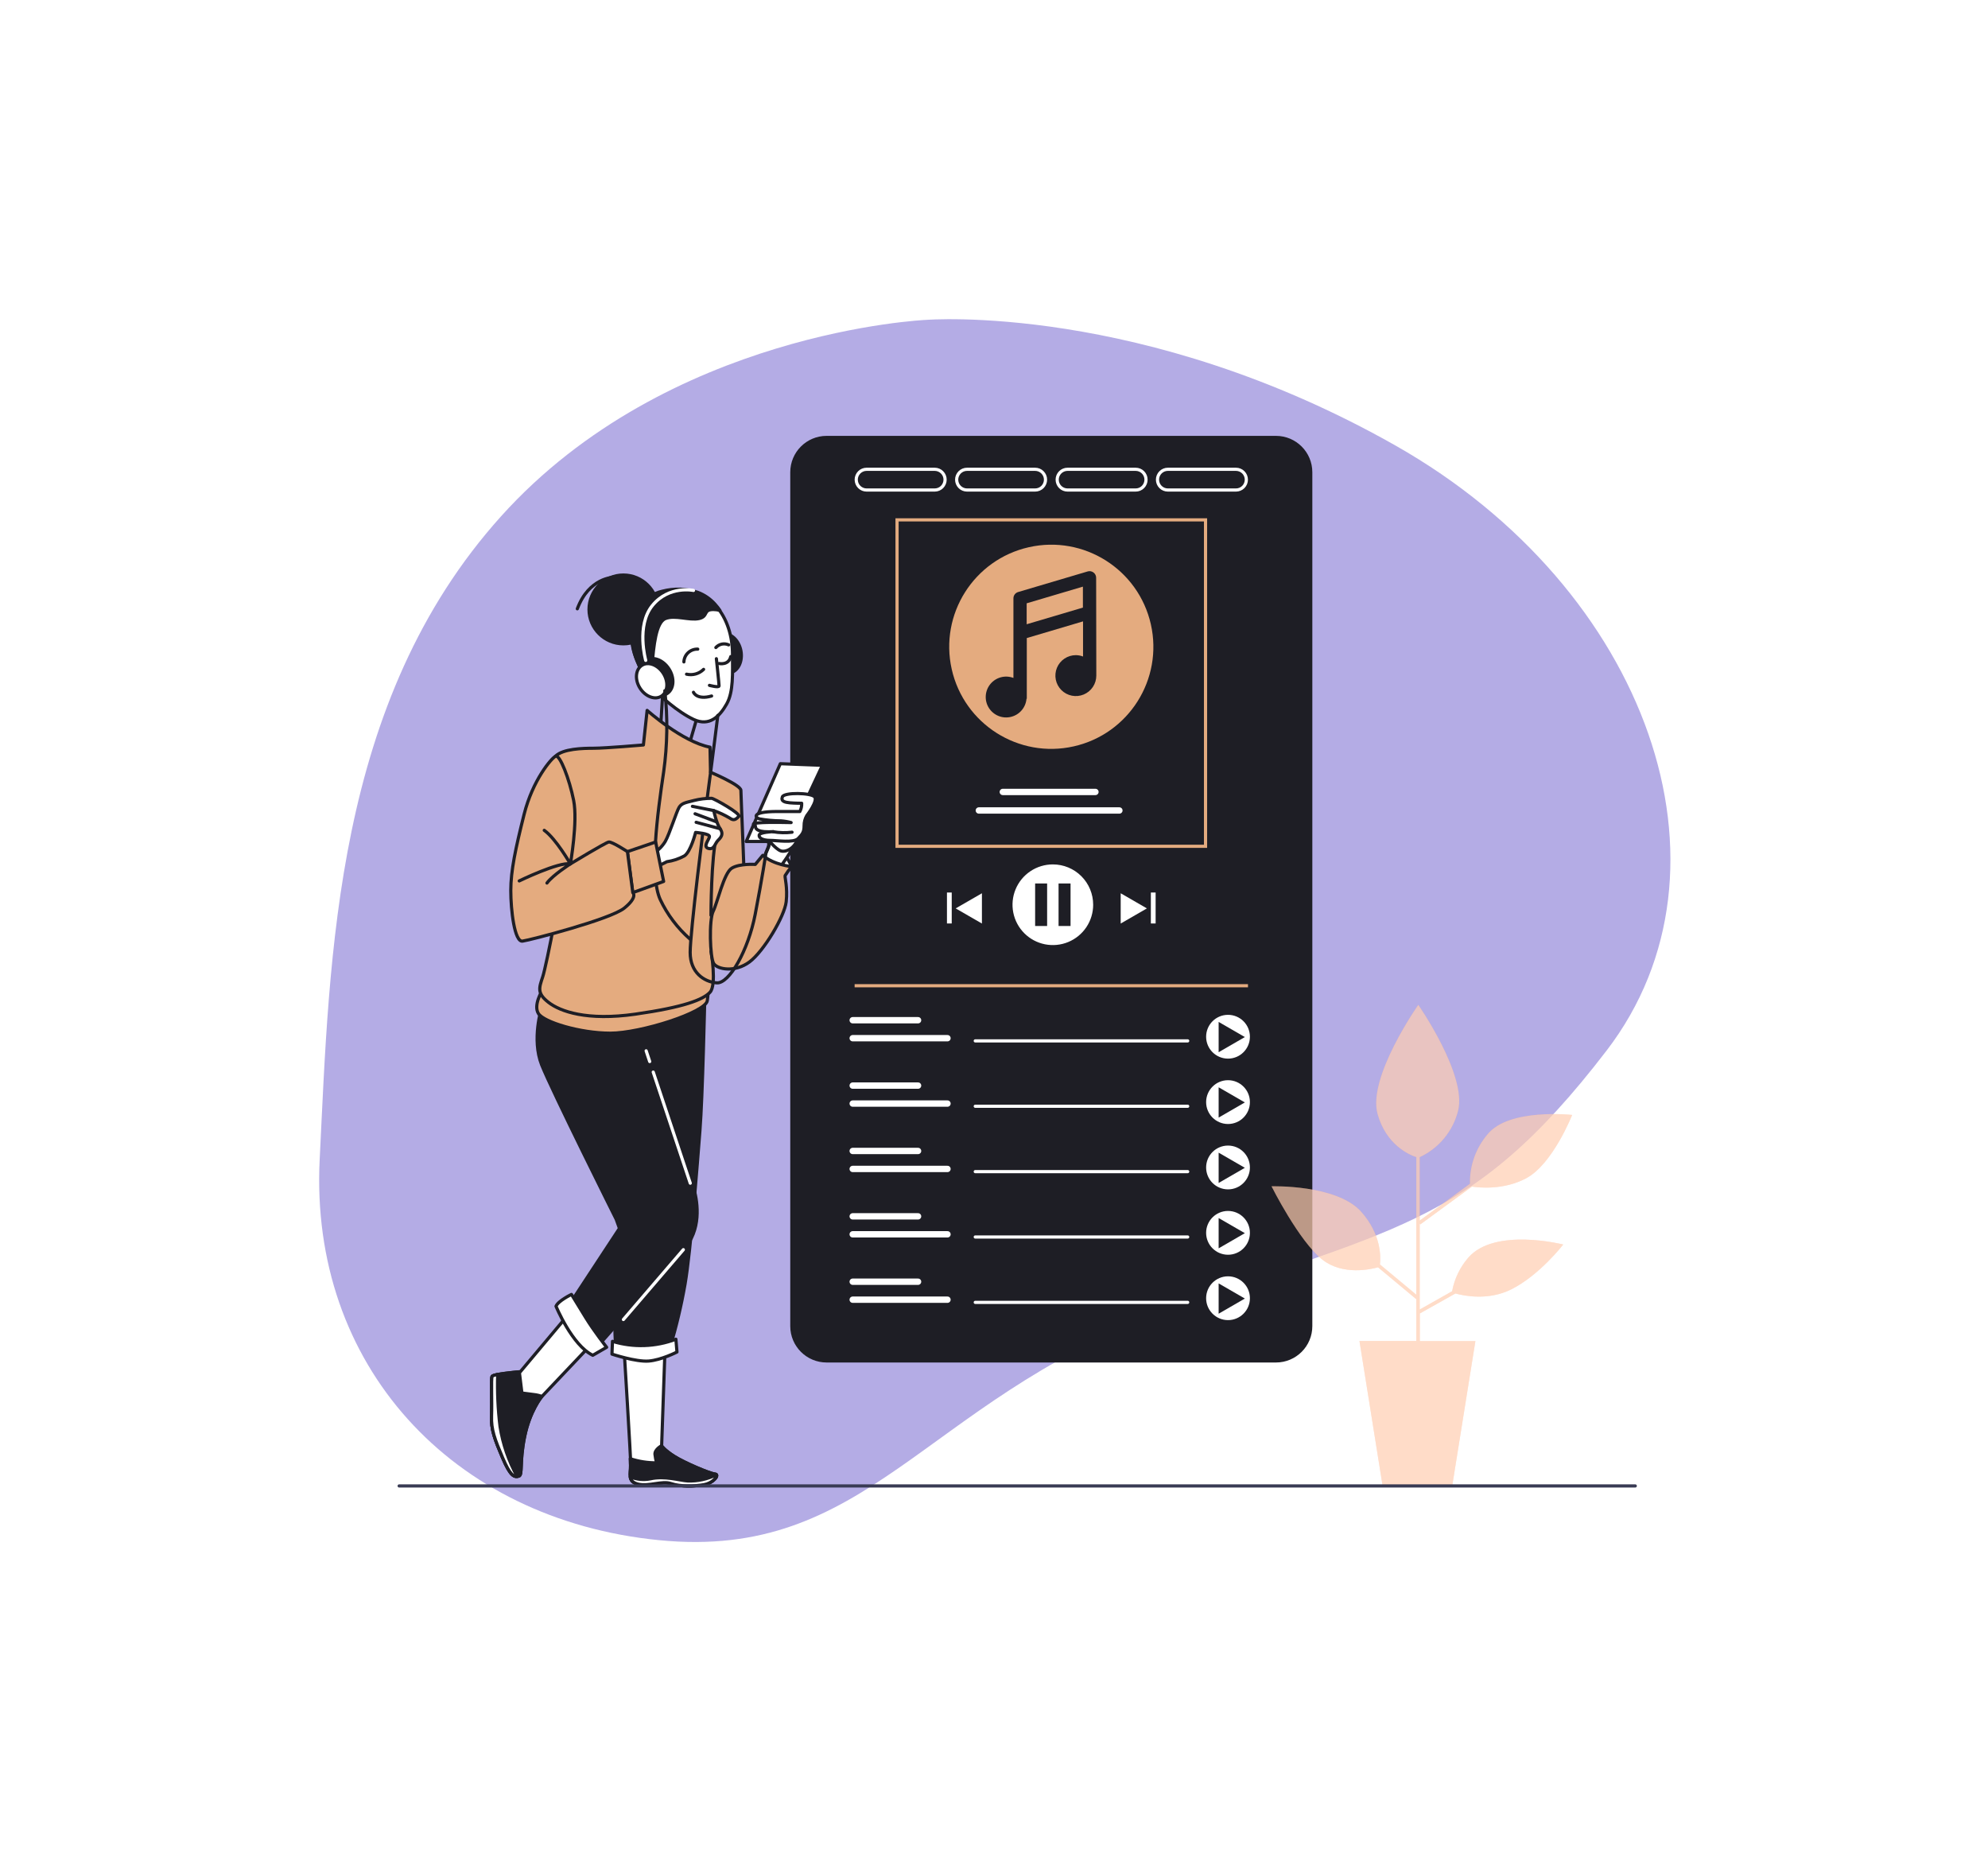 <svg width="626" height="586" viewBox="0 0 626 586" fill="none" xmlns="http://www.w3.org/2000/svg">
<g opacity="0.5">
<g filter="url(#filter0_f_222_377)">
<path d="M291.611 100.717C291.611 100.717 210.3 104.205 157.802 162.531C105.303 220.857 103.86 300.574 100.663 365.095C97.466 429.617 142.139 478.49 207.576 484.929C273.012 491.367 290.665 441.82 364.089 413.927C437.512 386.034 461.994 388.036 505.909 330.764C549.824 273.492 519.108 185.461 439.477 140.307C359.846 95.154 291.611 100.717 291.611 100.717Z" fill="#6959CB"/>
</g>
</g>
<path d="M401.787 137.734H260.293C254.245 137.734 249.343 142.636 249.343 148.684V417.533C249.343 423.58 254.245 428.483 260.293 428.483H401.787C407.835 428.483 412.737 423.58 412.737 417.533V148.684C412.737 142.636 407.835 137.734 401.787 137.734Z" fill="#1E1E25" stroke="#1E1E25" stroke-linecap="round" stroke-linejoin="round"/>
<path d="M294.347 154.282H272.88C272.014 154.282 271.185 153.938 270.573 153.327C269.961 152.715 269.617 151.885 269.617 151.02C269.617 150.155 269.961 149.325 270.573 148.713C271.185 148.101 272.014 147.758 272.88 147.758H294.347C295.211 147.76 296.038 148.105 296.647 148.717C297.257 149.328 297.599 150.156 297.599 151.02C297.599 151.883 297.257 152.712 296.647 153.323C296.038 153.935 295.211 154.279 294.347 154.282Z" stroke="white" stroke-miterlimit="10" stroke-linecap="round"/>
<path d="M325.961 154.282H304.504C303.638 154.282 302.809 153.938 302.197 153.327C301.585 152.715 301.241 151.885 301.241 151.02C301.241 150.155 301.585 149.325 302.197 148.713C302.809 148.101 303.638 147.758 304.504 147.758H325.961C326.826 147.758 327.656 148.101 328.268 148.713C328.879 149.325 329.223 150.155 329.223 151.02C329.223 151.885 328.879 152.715 328.268 153.327C327.656 153.938 326.826 154.282 325.961 154.282Z" stroke="white" stroke-miterlimit="10" stroke-linecap="round"/>
<path d="M357.586 154.282H336.15C335.722 154.282 335.298 154.198 334.903 154.034C334.507 153.87 334.148 153.629 333.846 153.326C333.544 153.023 333.305 152.663 333.142 152.267C332.979 151.872 332.896 151.448 332.897 151.02C332.896 150.592 332.979 150.168 333.142 149.772C333.305 149.376 333.544 149.017 333.846 148.714C334.148 148.411 334.507 148.17 334.903 148.006C335.298 147.842 335.722 147.758 336.15 147.758H357.617C358.045 147.758 358.469 147.842 358.864 148.006C359.259 148.17 359.618 148.411 359.92 148.714C360.222 149.017 360.462 149.376 360.625 149.772C360.787 150.168 360.87 150.592 360.869 151.02C360.871 151.45 360.786 151.877 360.622 152.275C360.457 152.672 360.215 153.034 359.909 153.337C359.604 153.641 359.241 153.88 358.843 154.043C358.444 154.205 358.017 154.286 357.586 154.282Z" stroke="white" stroke-miterlimit="10" stroke-linecap="round"/>
<path d="M389.201 154.282H367.744C366.879 154.282 366.049 153.938 365.437 153.327C364.825 152.715 364.481 151.885 364.481 151.02C364.481 150.155 364.825 149.325 365.437 148.713C366.049 148.101 366.879 147.758 367.744 147.758H389.201C390.066 147.758 390.896 148.101 391.508 148.713C392.12 149.325 392.463 150.155 392.463 151.02C392.463 151.885 392.12 152.715 391.508 153.327C390.896 153.938 390.066 154.282 389.201 154.282Z" stroke="white" stroke-miterlimit="10" stroke-linecap="round"/>
<path d="M309.197 290.775V281.245L300.934 286.01L309.197 290.775Z" fill="white"/>
<path d="M299.688 281.009H298.186V290.755H299.688V281.009Z" fill="white"/>
<path d="M352.895 290.775L361.148 286.01L352.895 281.245V290.775Z" fill="white"/>
<path d="M363.895 281.009H362.393V290.755H363.895V281.009Z" fill="white"/>
<path d="M331.529 272.158C329.017 272.158 326.562 272.903 324.473 274.298C322.385 275.694 320.757 277.677 319.796 279.998C318.835 282.318 318.583 284.872 319.073 287.335C319.563 289.799 320.773 292.061 322.549 293.838C324.325 295.614 326.588 296.823 329.051 297.313C331.514 297.803 334.068 297.552 336.388 296.59C338.709 295.629 340.692 294.002 342.088 291.913C343.483 289.825 344.228 287.369 344.228 284.858C344.229 283.19 343.902 281.538 343.264 279.996C342.626 278.455 341.691 277.054 340.511 275.875C339.332 274.695 337.931 273.76 336.39 273.122C334.849 272.484 333.197 272.157 331.529 272.158ZM329.728 291.547H325.951V278.168H329.728V291.547ZM337.106 291.547H333.33V278.168H337.106V291.547Z" fill="white"/>
<path d="M338.114 234.993C355.429 231.088 366.3 213.885 362.395 196.57C358.489 179.254 341.287 168.383 323.971 172.289C306.656 176.194 295.785 193.397 299.69 210.712C303.596 228.027 320.798 238.898 338.114 234.993Z" fill="#E4AB7F"/>
<path d="M345.164 181.914C345.166 181.59 345.092 181.271 344.947 180.981C344.802 180.691 344.591 180.44 344.331 180.247C344.071 180.05 343.769 179.918 343.449 179.861C343.129 179.804 342.8 179.823 342.488 179.918L320.609 186.401C320.176 186.525 319.796 186.787 319.526 187.148C319.257 187.509 319.113 187.948 319.117 188.398V213.447C317.857 212.966 316.477 212.894 315.174 213.24C313.87 213.586 312.708 214.333 311.853 215.376C310.997 216.418 310.491 217.704 310.405 219.05C310.32 220.396 310.66 221.735 311.377 222.877C312.095 224.019 313.153 224.907 314.402 225.415C315.652 225.923 317.029 226.025 318.34 225.707C319.651 225.389 320.829 224.668 321.707 223.644C322.585 222.62 323.119 221.346 323.233 220.002H323.326V200.891L341.037 195.643V206.706C340.315 206.424 339.548 206.278 338.773 206.274C337.499 206.274 336.254 206.651 335.194 207.359C334.135 208.067 333.309 209.073 332.821 210.251C332.334 211.428 332.206 212.723 332.455 213.973C332.703 215.223 333.317 216.37 334.218 217.271C335.119 218.172 336.267 218.786 337.516 219.035C338.766 219.283 340.061 219.156 341.239 218.668C342.416 218.18 343.422 217.355 344.13 216.295C344.838 215.236 345.216 213.99 345.216 212.716C345.216 212.716 345.216 212.644 345.216 212.613L345.164 181.914ZM340.996 191.3L323.285 196.548V189.952L340.996 184.703V191.3Z" fill="#1E1E25"/>
<path d="M315.773 249.343H344.939" stroke="white" stroke-width="2" stroke-miterlimit="10" stroke-linecap="round"/>
<path d="M308.229 255.178H352.482" stroke="white" stroke-width="2" stroke-miterlimit="10" stroke-linecap="round"/>
<path d="M386.69 333.309C390.498 333.309 393.585 330.222 393.585 326.414C393.585 322.606 390.498 319.519 386.69 319.519C382.882 319.519 379.795 322.606 379.795 326.414C379.795 330.222 382.882 333.309 386.69 333.309Z" fill="white"/>
<path d="M383.736 331.292L391.99 326.517L383.736 321.752V331.292Z" fill="#1E1E25"/>
<path d="M268.506 326.877H298.351" stroke="white" stroke-width="2" stroke-miterlimit="10" stroke-linecap="round"/>
<path d="M268.506 321.217H289.088" stroke="white" stroke-width="2" stroke-miterlimit="10" stroke-linecap="round"/>
<path d="M307.098 327.721H373.991" stroke="white" stroke-miterlimit="10" stroke-linecap="round"/>
<path d="M386.69 353.892C390.498 353.892 393.585 350.805 393.585 346.996C393.585 343.188 390.498 340.101 386.69 340.101C382.882 340.101 379.795 343.188 379.795 346.996C379.795 350.805 382.882 353.892 386.69 353.892Z" fill="white"/>
<path d="M383.736 351.874L391.99 347.099L383.736 342.334V351.874Z" fill="#1E1E25"/>
<path d="M268.506 347.46H298.351" stroke="white" stroke-width="2" stroke-miterlimit="10" stroke-linecap="round"/>
<path d="M268.506 341.799H289.088" stroke="white" stroke-width="2" stroke-miterlimit="10" stroke-linecap="round"/>
<path d="M307.098 348.303H373.991" stroke="white" stroke-miterlimit="10" stroke-linecap="round"/>
<path d="M386.69 374.474C390.498 374.474 393.585 371.387 393.585 367.579C393.585 363.771 390.498 360.684 386.69 360.684C382.882 360.684 379.795 363.771 379.795 367.579C379.795 371.387 382.882 374.474 386.69 374.474Z" fill="white"/>
<path d="M383.736 372.457L391.99 367.682L383.736 362.917V372.457Z" fill="#1E1E25"/>
<path d="M268.506 368.042H298.351" stroke="white" stroke-width="2" stroke-miterlimit="10" stroke-linecap="round"/>
<path d="M268.506 362.382H289.088" stroke="white" stroke-width="2" stroke-miterlimit="10" stroke-linecap="round"/>
<path d="M307.098 368.886H373.991" stroke="white" stroke-miterlimit="10" stroke-linecap="round"/>
<path d="M386.69 395.057C390.498 395.057 393.585 391.97 393.585 388.161C393.585 384.353 390.498 381.266 386.69 381.266C382.882 381.266 379.795 384.353 379.795 388.161C379.795 391.97 382.882 395.057 386.69 395.057Z" fill="white"/>
<path d="M383.736 393.04L391.99 388.264L383.736 383.5V393.04Z" fill="#1E1E25"/>
<path d="M268.506 388.625H298.351" stroke="white" stroke-width="2" stroke-miterlimit="10" stroke-linecap="round"/>
<path d="M268.506 382.964H289.088" stroke="white" stroke-width="2" stroke-miterlimit="10" stroke-linecap="round"/>
<path d="M307.098 389.468H373.991" stroke="white" stroke-miterlimit="10" stroke-linecap="round"/>
<path d="M386.69 415.639C390.498 415.639 393.585 412.552 393.585 408.744C393.585 404.936 390.498 401.849 386.69 401.849C382.882 401.849 379.795 404.936 379.795 408.744C379.795 412.552 382.882 415.639 386.69 415.639Z" fill="white"/>
<path d="M383.736 413.622L391.99 408.847L383.736 404.082V413.622Z" fill="#1E1E25"/>
<path d="M268.506 409.207H298.351" stroke="white" stroke-width="2" stroke-miterlimit="10" stroke-linecap="round"/>
<path d="M268.506 403.547H289.088" stroke="white" stroke-width="2" stroke-miterlimit="10" stroke-linecap="round"/>
<path d="M307.098 410.051H373.991" stroke="white" stroke-miterlimit="10" stroke-linecap="round"/>
<path d="M379.61 163.678H282.471V266.457H379.61V163.678Z" stroke="#E4AB7F" stroke-miterlimit="10"/>
<path d="M269.112 310.359H392.978" stroke="#E4AB7F" stroke-miterlimit="10"/>
<path d="M462.342 395.983C459.735 398.99 457.98 402.639 457.258 406.552L447.049 412.305V385.228L447.245 385.496L463.505 373.599C465.563 373.918 473.446 374.814 480.64 370.944C488.986 366.447 495.048 351.041 495.048 351.041C495.048 351.041 475.144 348.797 468.404 357.144C464.714 361.476 462.747 367.015 462.877 372.704L447.049 384.313V364.337C450.02 362.956 452.645 360.931 454.735 358.409C456.825 355.886 458.327 352.93 459.131 349.754C462.023 338.516 446.607 316.37 446.607 316.37C446.607 316.37 430.563 339.165 433.774 350.722C436.49 360.509 443.797 363.607 445.979 364.327V407.643L434.525 398.113C434.792 395.828 434.998 388.686 428.638 381.534C420.93 372.869 400.389 373.507 400.389 373.507C400.389 373.507 409.054 390.848 416.433 396.621C422.885 401.674 431.787 399.616 433.928 399.008L445.969 409.042V422.215H428.082L435.379 467.878H457.279L464.586 422.246H447.09V413.54L458.298 407.252C461.025 408.003 468.651 409.567 475.865 405.965C484.849 401.468 492.238 391.835 492.238 391.835C492.238 391.835 470.688 386.35 462.342 395.983Z" fill="#FF8C4B" fill-opacity="0.5"/>
<path opacity="0.4" d="M462.342 395.983C459.735 398.99 457.98 402.639 457.258 406.552L447.049 412.305V385.228L447.245 385.496L463.505 373.599C465.563 373.918 473.446 374.814 480.64 370.944C488.986 366.447 495.048 351.041 495.048 351.041C495.048 351.041 475.144 348.797 468.404 357.144C464.714 361.476 462.747 367.015 462.877 372.704L447.049 384.313V364.337C450.02 362.956 452.645 360.931 454.735 358.409C456.825 355.886 458.327 352.93 459.131 349.754C462.023 338.516 446.607 316.37 446.607 316.37C446.607 316.37 430.563 339.165 433.774 350.722C436.49 360.509 443.797 363.607 445.979 364.327V407.643L434.525 398.113C434.792 395.828 434.998 388.686 428.638 381.534C420.93 372.869 400.389 373.507 400.389 373.507C400.389 373.507 409.054 390.848 416.433 396.621C422.885 401.674 431.787 399.616 433.928 399.008L445.969 409.042V422.215H428.082L435.379 467.878H457.279L464.586 422.246H447.09V413.54L458.298 407.252C461.025 408.003 468.651 409.567 475.865 405.965C484.849 401.468 492.238 391.835 492.238 391.835C492.238 391.835 470.688 386.35 462.342 395.983Z" fill="white"/>
<path d="M233.3 204.864C233.948 208.229 232.415 211.358 229.873 211.852C227.331 212.346 224.727 210.009 224.079 206.644C223.431 203.279 224.954 200.15 227.506 199.656C230.058 199.162 232.641 201.499 233.3 204.864Z" fill="#1E1E25" stroke="#1E1E25" stroke-linecap="round" stroke-linejoin="round"/>
<path d="M208.806 216.627C208.806 216.627 208.302 224.006 208.137 227.196C208.105 228.663 207.936 230.124 207.633 231.559L216.36 236.705L219.859 224.674L208.806 216.627Z" stroke="#1E1E25" stroke-linecap="round" stroke-linejoin="round"/>
<path d="M219.859 186.926C216.248 185.735 212.37 185.617 208.693 186.586C202.817 187.924 199.626 193.461 199.122 200.336C198.618 207.21 204.33 215.268 206.007 217.121C207.685 218.973 213.386 224.16 218.418 226.517C223.451 228.873 226.651 225.487 228.823 221.649C230.994 217.81 230.665 211.913 230.665 206.047C230.665 200.562 229.07 194.727 225.303 190.61C223.818 188.955 221.948 187.69 219.859 186.926Z" fill="white" stroke="#1E1E25" stroke-linecap="round" stroke-linejoin="round"/>
<path d="M225.581 207.395C225.581 207.395 226.425 215.279 226.425 215.947C226.425 216.616 223.399 215.783 223.399 215.783" stroke="#1E1E25" stroke-linecap="round" stroke-linejoin="round"/>
<path d="M216.185 212.263C217.135 212.484 218.126 212.461 219.065 212.196C220.004 211.932 220.861 211.434 221.557 210.75" stroke="#1E1E25" stroke-linecap="round" stroke-linejoin="round"/>
<path d="M226.425 208.908C226.425 208.908 229.44 209.577 230.109 206.726" stroke="#1E1E25" stroke-linecap="round" stroke-linejoin="round"/>
<path d="M215.351 208.404C215.396 207.292 215.881 206.243 216.699 205.489C217.518 204.734 218.602 204.336 219.714 204.38" stroke="#1E1E25" stroke-linecap="round" stroke-linejoin="round"/>
<path d="M225.416 203.876C225.912 203.328 226.568 202.952 227.291 202.801C228.014 202.649 228.766 202.73 229.44 203.032" stroke="#1E1E25" stroke-linecap="round" stroke-linejoin="round"/>
<path d="M218.366 217.965C218.366 217.965 219.395 220.486 224.078 219.138" stroke="#1E1E25" stroke-linecap="round" stroke-linejoin="round"/>
<path d="M196.303 202.703C202.282 202.703 207.129 197.855 207.129 191.876C207.129 185.897 202.282 181.05 196.303 181.05C190.324 181.05 185.477 185.897 185.477 191.876C185.477 197.855 190.324 202.703 196.303 202.703Z" fill="#1E1E25" stroke="#1E1E25" stroke-linecap="round" stroke-linejoin="round"/>
<path d="M225.089 190.163C223.617 188.518 221.766 187.257 219.697 186.489C216.086 185.298 212.207 185.18 208.531 186.149C202.654 187.487 199.464 193.024 198.96 199.898C198.589 205.044 201.708 210.889 203.992 214.306C204.841 212.788 205.304 211.085 205.34 209.346C205.845 203.48 206.514 195.967 209.539 194.753C212.565 193.538 217.083 195.422 220.108 194.753C223.134 194.084 221.282 191.902 224.637 191.902C225.332 191.91 226.024 192.006 226.695 192.19C226.212 191.475 225.675 190.797 225.089 190.163Z" fill="#1E1E25" stroke="#1E1E25" stroke-linecap="round" stroke-linejoin="round"/>
<path d="M193.204 181.78C193.204 181.78 185.486 181.78 181.791 191.681" stroke="#1E1E25" stroke-linecap="round" stroke-linejoin="round"/>
<path d="M210.648 210.596C212.511 213.467 212.254 216.946 210.082 218.356C207.911 219.766 204.628 218.572 202.765 215.7C200.902 212.829 201.16 209.34 203.331 207.931C205.503 206.521 208.785 207.704 210.648 210.596Z" fill="#1E1E25" stroke="#1E1E25" stroke-linecap="round" stroke-linejoin="round"/>
<path d="M208.836 211.954C210.555 214.61 210.318 217.82 208.311 219.158C206.305 220.496 203.279 219.364 201.56 216.709C199.842 214.054 200.078 210.843 202.085 209.505C204.092 208.167 207.118 209.299 208.836 211.954Z" fill="white" stroke="#1E1E25" stroke-linecap="round" stroke-linejoin="round"/>
<path d="M203.331 207.92C203.331 207.92 200.244 196.991 205.451 190.621C210.659 184.25 218.377 185.897 218.377 185.897" stroke="white" stroke-linecap="round" stroke-linejoin="round"/>
<path d="M196.559 425.498C196.559 425.498 198.617 458.718 198.617 461.404C198.617 464.09 197.588 466.437 200.963 467.281C204.339 468.125 208.507 466.108 211.368 467.106C214.229 468.104 218.911 467.95 221.762 467.445C224.613 466.941 226.794 464.255 225.117 464.091C223.439 463.926 215.556 460.571 212.366 458.554C209.176 456.537 208.342 455.199 208.342 455.199L209.371 425.673L196.559 425.498Z" fill="white" stroke="#1E1E25" stroke-linecap="round" stroke-linejoin="round"/>
<path d="M225.077 464.091C223.399 463.926 215.516 460.571 212.326 458.554C209.135 456.537 208.302 455.199 208.302 455.199C208.302 455.199 206.12 456.372 206.244 457.885C206.348 458.791 206.516 459.689 206.748 460.571C203.93 460.602 201.127 460.163 198.453 459.274C198.453 460.303 198.535 461.085 198.535 461.404C198.535 464.091 197.506 466.437 200.882 467.281C204.257 468.125 208.425 466.108 211.286 467.106C214.147 468.104 218.83 467.95 221.68 467.445C224.531 466.941 226.754 464.255 225.077 464.091Z" fill="#1E1E25" stroke="#1E1E25" stroke-linecap="round" stroke-linejoin="round"/>
<path d="M225.571 464.307C222.769 465.713 219.658 466.39 216.525 466.272C214.004 466.108 209.321 464.595 204.783 465.603C202.669 466.029 200.476 465.814 198.484 464.986C198.639 466.015 199.215 466.849 200.923 467.281C204.278 468.114 208.467 466.108 211.328 467.106C214.189 468.104 218.871 467.95 221.722 467.445C224.171 467.013 226.106 464.986 225.571 464.307Z" fill="white" stroke="#1E1E25" stroke-linecap="round" stroke-linejoin="round"/>
<path d="M221.917 314.435C221.917 314.435 221.238 345.473 220.404 355.878C219.571 366.282 217.554 393.626 215.701 404.36C214.535 411.048 212.968 417.66 211.008 424.16C207.514 424.752 203.982 425.096 200.439 425.189C198.245 425.274 196.049 425.105 193.894 424.685C193.894 424.685 193.225 416.298 194.059 410.926C194.892 405.554 196.745 388.45 195.911 379.558C195.077 370.666 195.736 342.304 191.547 333.587C187.359 324.87 187.524 321.34 190.704 319.323C193.884 317.306 221.917 314.435 221.917 314.435Z" fill="#1E1E25" stroke="#1E1E25" stroke-linecap="round" stroke-linejoin="round"/>
<path d="M186.155 423.317L170.554 439.783C170.554 439.783 166.859 444.146 165.182 452.369C163.504 460.591 164.677 464.451 163.339 464.78C162.002 465.109 160.818 464.955 158.307 459.079C155.796 453.202 154.612 450.187 154.787 445.824C154.962 441.46 154.612 434.246 154.952 433.412C155.292 432.579 163.844 431.899 163.844 431.899L178.776 414.116L186.155 423.317Z" fill="white" stroke="#1E1E25" stroke-linecap="round" stroke-linejoin="round"/>
<path d="M164.347 438.589L163.524 431.899C162.001 432.033 155.291 432.64 154.951 433.392C154.612 434.143 154.951 441.439 154.786 445.803C154.622 450.166 155.816 453.182 158.306 459.058C160.797 464.934 162.001 465.099 163.339 464.759C164.676 464.42 163.503 460.571 165.181 452.348C166.858 444.125 170.553 439.762 170.553 439.762L170.635 439.68C169.854 439.379 169.038 439.182 168.206 439.093L164.347 438.589Z" fill="#1E1E25" stroke="#1E1E25" stroke-linecap="round" stroke-linejoin="round"/>
<path d="M162.845 464.852C160.153 459.973 158.331 454.662 157.462 449.158C156.799 443.713 156.551 438.226 156.721 432.743C155.692 432.939 155.044 433.155 154.951 433.392C154.612 434.225 154.951 441.439 154.786 445.803C154.622 450.166 155.816 453.182 158.306 459.058C160.508 464.204 161.682 464.965 162.845 464.852Z" fill="white" stroke="#1E1E25" stroke-linecap="round" stroke-linejoin="round"/>
<path d="M170.553 317.286C170.553 317.286 167.362 327.186 170.553 335.244C173.743 343.302 194.037 383.891 194.037 383.891L195.066 386.752L179.3 410.741C180.237 413.743 181.842 416.494 183.993 418.788C185.446 420.413 187.018 421.926 188.696 423.317C188.696 423.317 209.495 399.647 215.196 393.472C220.898 387.297 219.735 378.868 218.561 374.505C217.388 370.142 201.272 323.049 201.272 323.049C201.272 323.049 180.957 323.491 170.553 317.286Z" fill="#1E1E25" stroke="#1E1E25" stroke-linecap="round" stroke-linejoin="round"/>
<path d="M205.698 337.549L217.358 372.529" stroke="white" stroke-linecap="round" stroke-linejoin="round"/>
<path d="M203.465 330.849L204.587 334.225" stroke="white" stroke-linecap="round" stroke-linejoin="round"/>
<path d="M215.177 393.462L196.303 415.454" stroke="white" stroke-linecap="round" stroke-linejoin="round"/>
<path d="M170.718 311.924C170.718 311.924 167.868 316.452 169.545 319.128C171.223 321.803 182.636 325.302 192.186 325.302C201.736 325.302 222.216 318.757 222.72 315.063C223.225 311.368 223.06 309.526 222.72 309.022C222.381 308.517 219.026 314.064 198.021 314.229C177.017 314.394 170.718 311.924 170.718 311.924Z" fill="#E4AB7F" stroke="#1E1E25" stroke-linecap="round" stroke-linejoin="round"/>
<path d="M203.773 223.666C203.773 223.666 214.846 233.566 223.573 235.244L223.738 243.137C223.738 243.137 233.299 247.161 233.299 248.838C233.299 250.516 234.647 280.577 234.647 286.751C234.647 292.926 231.457 302.857 228.935 302.188C227.114 301.593 225.411 300.684 223.903 299.502C223.903 299.502 225.755 310.071 223.573 312.418C221.392 314.764 215.34 317.121 200.078 319.303C184.817 321.484 176.409 318.459 172.735 315.608C169.061 312.757 169.719 311.08 170.892 307.56C172.066 304.041 177.427 276.687 177.427 271.819C177.427 266.951 172.57 240.451 174.916 238.094C177.263 235.738 183.468 235.583 186.998 235.583C190.528 235.583 202.6 234.554 202.6 234.554L203.773 223.666Z" fill="#E4AB7F" stroke="#1E1E25" stroke-linecap="round" stroke-linejoin="round"/>
<path d="M223.883 288.192C223.883 288.192 223.883 269.874 225.684 262.968" stroke="#1E1E25" stroke-linecap="round" stroke-linejoin="round"/>
<path d="M249.241 272.827C248.743 271.649 248.126 270.524 247.399 269.472C246.215 267.795 243.2 268.968 242.695 270.985C242.191 273.002 247.224 273.496 249.241 272.827Z" fill="white" stroke="#1E1E25" stroke-linecap="round" stroke-linejoin="round"/>
<path d="M252.596 261.919C251.568 263.349 250.67 264.868 249.91 266.457C248.585 268.865 247.07 271.164 245.381 273.332L239.845 270.985C240.708 269.603 241.439 268.142 242.026 266.622C242.176 265.642 241.999 264.64 241.522 263.771C243.842 263.482 246.139 263.032 248.397 262.423C250.249 261.754 251.587 260.581 252.596 261.919Z" fill="white" stroke="#1E1E25" stroke-linecap="round" stroke-linejoin="round"/>
<path d="M245.721 240.451L234.977 264.944H247.727L258.966 240.955L245.721 240.451Z" fill="white" stroke="#1E1E25" stroke-linecap="round" stroke-linejoin="round"/>
<path d="M241.779 264.234C241.779 264.234 244.167 267.249 245.793 267.877C247.419 268.505 250.939 266.992 251.453 262.732C251.968 258.471 241.779 264.234 241.779 264.234Z" fill="white" stroke="#1E1E25" stroke-linecap="round" stroke-linejoin="round"/>
<path d="M254.036 256.814C254.036 256.814 257.659 252.173 256.496 250.876C255.333 249.579 246.946 249.425 246.369 250.876C245.793 252.327 247.234 252.615 248.685 252.759C250.136 252.903 252.441 252.903 252.441 252.903C252.488 253.807 252.289 254.707 251.865 255.507C251.865 255.507 248.386 255.507 244.342 255.507C236.634 255.569 237.683 257.39 239.124 257.823C241.369 258.233 243.645 258.443 245.927 258.45C247.005 258.527 248.073 258.707 249.117 258.986C249.117 258.986 241.79 258.79 238.887 259.078C235.985 259.366 237.858 259.562 237.858 259.994C237.858 260.426 237.797 261.589 240.678 261.847C241.617 261.917 242.559 261.917 243.498 261.847C243.498 261.847 239.186 261.98 239.052 262.948C238.918 263.915 240.318 264.594 242.489 264.594C244.661 264.594 249.868 265.469 251.319 264.018C252.77 262.567 253.203 261.847 253.203 259.963C253.194 258.858 253.481 257.77 254.036 256.814Z" fill="white" stroke="#1E1E25" stroke-linecap="round" stroke-linejoin="round"/>
<path d="M243.467 261.877C245.429 262.214 247.429 262.263 249.405 262.021Z" fill="white"/>
<path d="M243.467 261.877C245.429 262.214 247.429 262.263 249.405 262.021" stroke="#1E1E25" stroke-linecap="round" stroke-linejoin="round"/>
<path d="M240.184 269.308L237.827 272.158C237.827 272.158 232.97 271.819 230.448 273.332C227.927 274.844 225.92 284.24 224.572 286.916C223.224 289.592 223.543 301.519 224.747 303.382C225.951 305.245 231.457 306.233 235.985 302.878C240.513 299.523 247.058 288.47 247.563 283.921C248.067 279.373 247.058 276.203 247.223 275.688C247.847 274.695 248.534 273.742 249.281 272.838C249.281 272.838 243.703 272.344 240.184 269.308Z" fill="#E4AB7F" stroke="#1E1E25" stroke-linecap="round" stroke-linejoin="round"/>
<path d="M175.081 411.276C175.081 411.276 180.113 423.522 186.659 426.713L191.022 424.191C191.022 424.191 186.998 419.046 184.477 414.929C181.956 410.813 179.949 407.55 179.949 407.55C179.949 407.55 175.75 409.567 175.081 411.276Z" fill="white" stroke="#1E1E25" stroke-linecap="round" stroke-linejoin="round"/>
<path d="M192.865 422.318L192.7 426.342C192.7 426.342 200.254 428.853 204.278 428.524C208.302 428.195 213.17 425.683 213.17 425.683L212.83 421.649C206.433 424.079 199.41 424.314 192.865 422.318Z" fill="white" stroke="#1E1E25" stroke-linecap="round" stroke-linejoin="round"/>
<path d="M209.341 217.471C210.291 225.963 210.17 234.541 208.981 243.003C206.985 256.382 204.453 275.596 207.89 283.201C210.138 287.968 213.343 292.221 217.307 295.695" stroke="#1E1E25" stroke-linecap="round" stroke-linejoin="round"/>
<path d="M226.034 225.251C226.034 225.251 224.222 239.926 222.946 249.343C221.67 258.759 217.327 293.523 217.327 299.862C217.327 306.202 221.68 309.125 225.663 309.454C229.646 309.783 235.625 299.163 237.796 287.914C239.968 276.666 241.234 268.361 241.234 268.361L242.5 265.274" stroke="#1E1E25" stroke-linecap="round" stroke-linejoin="round"/>
<path d="M205.791 268.639C207.294 267.715 208.556 266.449 209.475 264.944C210.824 262.598 213.005 255.548 213.839 254.2C214.673 252.852 215.897 252.698 218.542 252.029C220.352 251.571 222.212 251.343 224.079 251.349C224.748 251.349 233.464 256.217 232.631 257.061C231.797 257.905 231.118 258.564 229.78 257.565C228.183 256.619 226.497 255.83 224.748 255.209C224.748 255.209 225.581 259.243 226.754 260.92C227.928 262.598 227.094 263.596 226.086 264.605C225.077 265.613 224.912 267.63 223.07 267.126C221.228 266.622 223.235 264.44 223.4 263.431C223.564 262.423 219.036 262.093 219.036 262.093C219.036 262.093 217.533 268.134 215.516 269.472C213.795 270.411 211.92 271.035 209.98 271.314L204.947 273.836L205.791 268.639Z" fill="white" stroke="#1E1E25" stroke-linecap="round" stroke-linejoin="round"/>
<path d="M226.753 260.92L219.21 258.903" stroke="#1E1E25" stroke-linecap="round" stroke-linejoin="round"/>
<path d="M225.581 258.739L218.871 256.217" stroke="#1E1E25" stroke-linecap="round" stroke-linejoin="round"/>
<path d="M224.747 255.209L218.037 253.871" stroke="#1E1E25" stroke-linecap="round" stroke-linejoin="round"/>
<path d="M206.459 265.109L208.97 277.52L199.245 281.05L197.567 268.135L206.459 265.109Z" fill="#E4AB7F" stroke="#1E1E25" stroke-linecap="round" stroke-linejoin="round"/>
<path d="M197.568 268.135C197.568 268.135 192.701 264.944 191.692 265.109C190.684 265.274 179.61 271.994 179.61 271.994C179.61 271.994 181.967 258.739 180.639 252.029C179.312 245.319 176.276 237.425 174.938 238.094C173.6 238.763 167.734 245.648 165.038 256.382C162.341 267.116 160.839 274.165 160.839 280.381C160.839 286.597 162.022 296.652 164.533 296.312C167.044 295.972 192.217 289.437 196.58 285.918C200.944 282.398 199.266 281.05 199.266 281.05L197.568 268.135Z" fill="#E4AB7F" stroke="#1E1E25" stroke-linecap="round" stroke-linejoin="round"/>
<path d="M163.504 277.355C163.504 277.355 175.925 271.314 179.61 271.994C179.61 271.994 174.073 275.513 172.231 278.024" fill="#E4AB7F"/>
<path d="M163.504 277.355C163.504 277.355 175.925 271.314 179.61 271.994C179.61 271.994 174.073 275.513 172.231 278.024" stroke="#1E1E25" stroke-linecap="round" stroke-linejoin="round"/>
<path d="M179.61 271.994C179.61 271.994 175.082 264.1 171.377 261.425Z" fill="#E4AB7F"/>
<path d="M179.61 271.994C179.61 271.994 175.082 264.1 171.377 261.425" stroke="#1E1E25" stroke-linecap="round" stroke-linejoin="round"/>
<path d="M125.684 467.847H514.93" stroke="#393B54" stroke-linecap="round" stroke-linejoin="round"/>
<defs>
<filter id="filter0_f_222_377" x="0.502" y="0.5" width="625.498" height="585" filterUnits="userSpaceOnUse" color-interpolation-filters="sRGB">
<feFlood flood-opacity="0" result="BackgroundImageFix"/>
<feBlend mode="normal" in="SourceGraphic" in2="BackgroundImageFix" result="shape"/>
<feGaussianBlur stdDeviation="50" result="effect1_foregroundBlur_222_377"/>
</filter>
</defs>
</svg>
